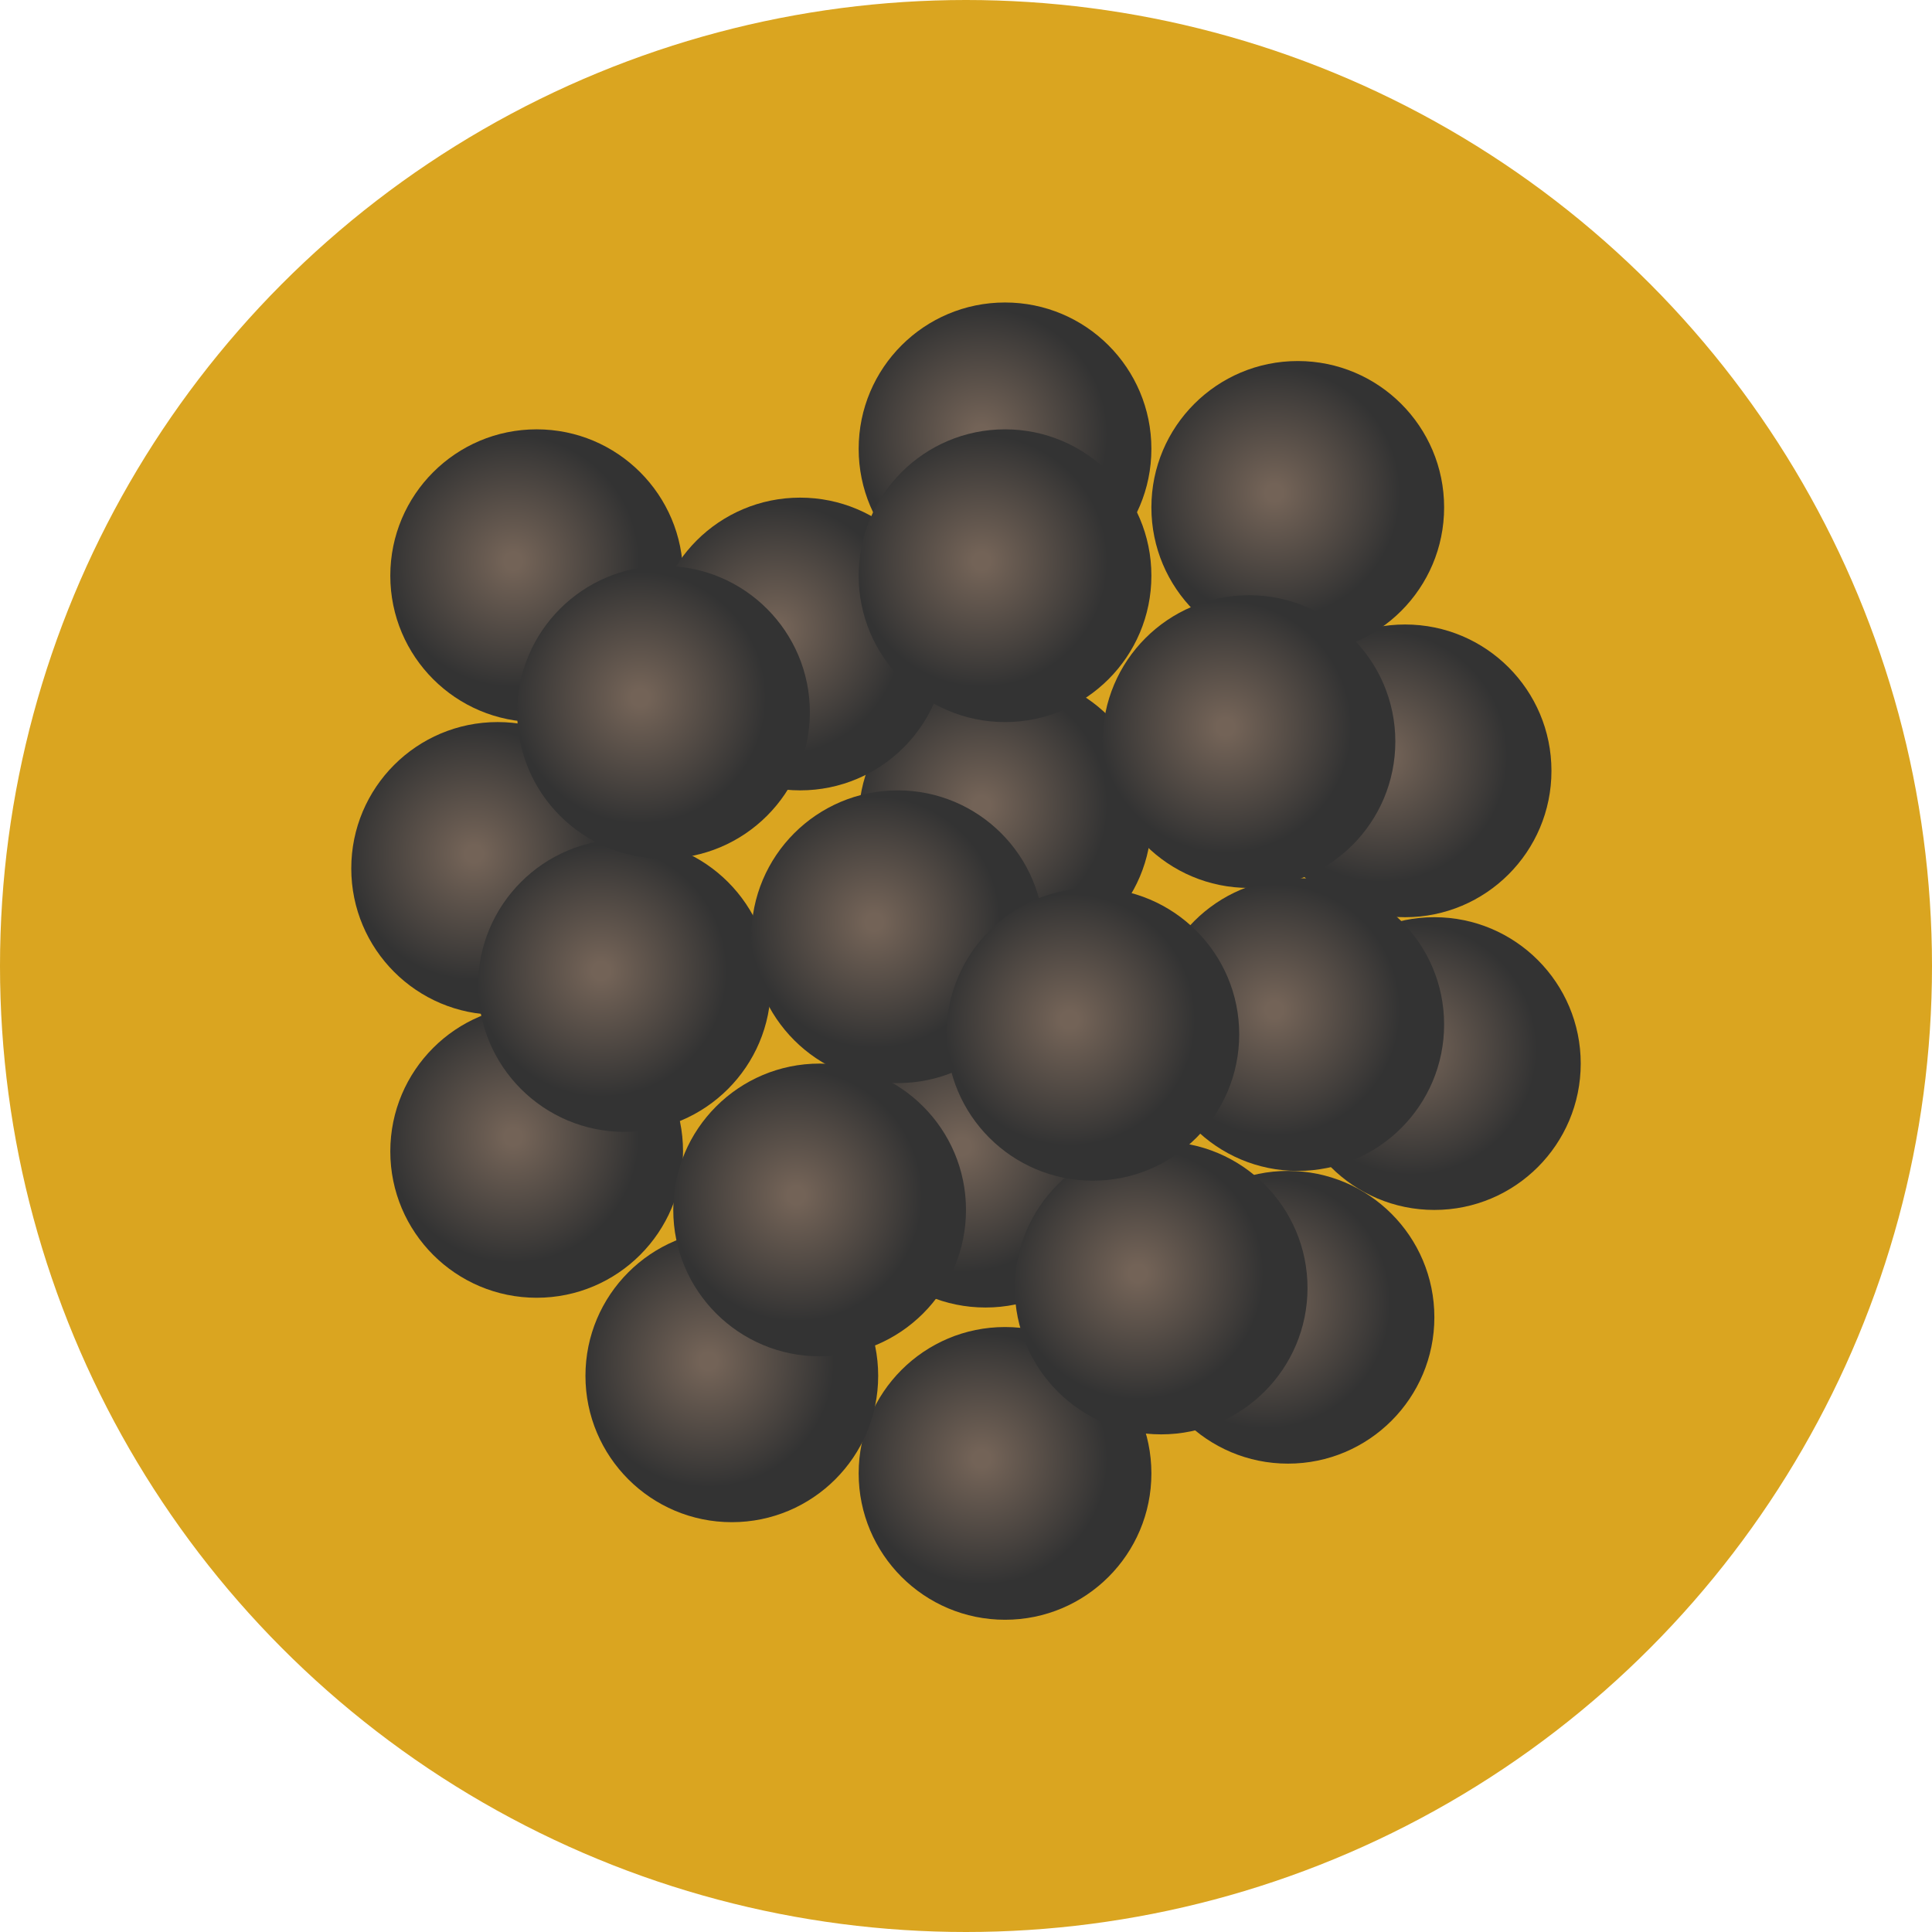 <svg id="Layer_1" data-name="Layer 1" xmlns="http://www.w3.org/2000/svg" xmlns:xlink="http://www.w3.org/1999/xlink" viewBox="0 0 198 198"><defs><style>.cls-1{fill:url(#radial-gradient);}.cls-2{fill:url(#radial-gradient-2);}.cls-3{fill:url(#radial-gradient-3);}.cls-4{fill:url(#radial-gradient-4);}.cls-5{fill:url(#radial-gradient-5);}.cls-6{fill:url(#radial-gradient-6);}.cls-7{fill:url(#radial-gradient-7);}.cls-8{fill:url(#radial-gradient-8);}.cls-9{fill:url(#radial-gradient-9);}.cls-10{fill:url(#radial-gradient-10);}.cls-11{fill:url(#radial-gradient-11);}.cls-12{fill:url(#radial-gradient-12);}.cls-13{fill:url(#radial-gradient-13);}.cls-14{fill:url(#radial-gradient-14);}.cls-15{fill:url(#radial-gradient-15);}.cls-16{fill:url(#radial-gradient-16);}.cls-17{fill:url(#radial-gradient-17);}.cls-18{fill:url(#radial-gradient-18);}.cls-19{fill:url(#radial-gradient-19);}.cls-20{fill:url(#radial-gradient-20);}.cls-21{fill:url(#radial-gradient-21);}.cls-22{fill:url(#radial-gradient-22);}.cls-23{fill:url(#radial-gradient-23);}</style><radialGradient id="radial-gradient" cx="67.68" cy="80.84" fx="0.72" fy="48.823" r="74.22" gradientUnits="userSpaceOnUse"><stop offset="0.07" stop-color="gold"/><stop offset="1" stop-color="#daa520"/></radialGradient><radialGradient id="radial-gradient-2" cx="141.6" cy="77.5" r="12.9" gradientUnits="userSpaceOnUse"><stop offset="0.07" stop-color="#736357"/><stop offset="1" stop-color="#333"/></radialGradient><radialGradient id="radial-gradient-3" cx="52.6" cy="116.5" r="12.9" xlink:href="#radial-gradient-2"/><radialGradient id="radial-gradient-4" cx="100.6" cy="82.5" r="12.9" xlink:href="#radial-gradient-2"/><radialGradient id="radial-gradient-5" cx="98.6" cy="117.5" r="12.9" xlink:href="#radial-gradient-2"/><radialGradient id="radial-gradient-6" cx="130.6" cy="50.5" r="12.9" xlink:href="#radial-gradient-2"/><radialGradient id="radial-gradient-7" cx="48.6" cy="87.5" r="12.9" xlink:href="#radial-gradient-2"/><radialGradient id="radial-gradient-8" cx="52.6" cy="57.5" r="12.9" xlink:href="#radial-gradient-2"/><radialGradient id="radial-gradient-9" cx="79.6" cy="64.5" r="12.9" xlink:href="#radial-gradient-2"/><radialGradient id="radial-gradient-10" cx="144.6" cy="107.5" r="12.9" xlink:href="#radial-gradient-2"/><radialGradient id="radial-gradient-11" cx="61.6" cy="99.5" r="12.9" xlink:href="#radial-gradient-2"/><radialGradient id="radial-gradient-12" cx="129.6" cy="133.5" r="12.9" xlink:href="#radial-gradient-2"/><radialGradient id="radial-gradient-13" cx="65.6" cy="71.5" r="12.9" xlink:href="#radial-gradient-2"/><radialGradient id="radial-gradient-14" cx="100.6" cy="44.5" r="12.9" xlink:href="#radial-gradient-2"/><radialGradient id="radial-gradient-15" cx="125.6" cy="74.5" r="12.9" xlink:href="#radial-gradient-2"/><radialGradient id="radial-gradient-16" cx="100.6" cy="57.5" r="12.9" xlink:href="#radial-gradient-2"/><radialGradient id="radial-gradient-17" cx="95.36" cy="92.13" r="12.9" gradientTransform="translate(-5.76 2.37)" xlink:href="#radial-gradient-2"/><radialGradient id="radial-gradient-18" cx="106.36" cy="147.13" r="12.9" gradientTransform="translate(-5.76 2.37)" xlink:href="#radial-gradient-2"/><radialGradient id="radial-gradient-19" cx="78.36" cy="137.13" r="12.9" gradientTransform="translate(-5.76 2.37)" xlink:href="#radial-gradient-2"/><radialGradient id="radial-gradient-20" cx="87.36" cy="120.13" r="12.9" gradientTransform="translate(-5.76 2.37)" xlink:href="#radial-gradient-2"/><radialGradient id="radial-gradient-21" cx="122.36" cy="128.13" r="12.9" gradientTransform="translate(-5.76 2.37)" xlink:href="#radial-gradient-2"/><radialGradient id="radial-gradient-22" cx="136.36" cy="101.13" r="12.9" gradientTransform="translate(-5.76 2.37)" xlink:href="#radial-gradient-2"/><radialGradient id="radial-gradient-23" cx="115.36" cy="102.13" r="12.9" gradientTransform="translate(-5.76 2.37)" xlink:href="#radial-gradient-2"/></defs><title>22</title><circle class="cls-1" cx="99" cy="99" r="99"/><circle class="cls-2" cx="144" cy="79" r="15"/><circle class="cls-3" cx="55" cy="118" r="15"/><circle class="cls-4" cx="103" cy="84" r="15"/><circle class="cls-5" cx="101" cy="119" r="15"/><circle class="cls-6" cx="133" cy="52" r="15"/><circle class="cls-7" cx="51" cy="89" r="15"/><circle class="cls-8" cx="55" cy="59" r="15"/><circle class="cls-9" cx="82" cy="66" r="15"/><circle class="cls-10" cx="147" cy="109" r="15"/><circle class="cls-11" cx="64" cy="101" r="15"/><circle class="cls-12" cx="132" cy="135" r="15"/><circle class="cls-13" cx="68" cy="73" r="15"/><circle class="cls-14" cx="103" cy="46" r="15"/><circle class="cls-15" cx="128" cy="76" r="15"/><circle class="cls-16" cx="103" cy="59" r="15"/><circle class="cls-17" cx="92" cy="96" r="15"/><circle class="cls-18" cx="103" cy="151" r="15"/><circle class="cls-19" cx="75" cy="141" r="15"/><circle class="cls-20" cx="84" cy="124" r="15"/><circle class="cls-21" cx="119" cy="132" r="15"/><circle class="cls-22" cx="133" cy="105" r="15"/><circle class="cls-23" cx="112" cy="106" r="15"/></svg>